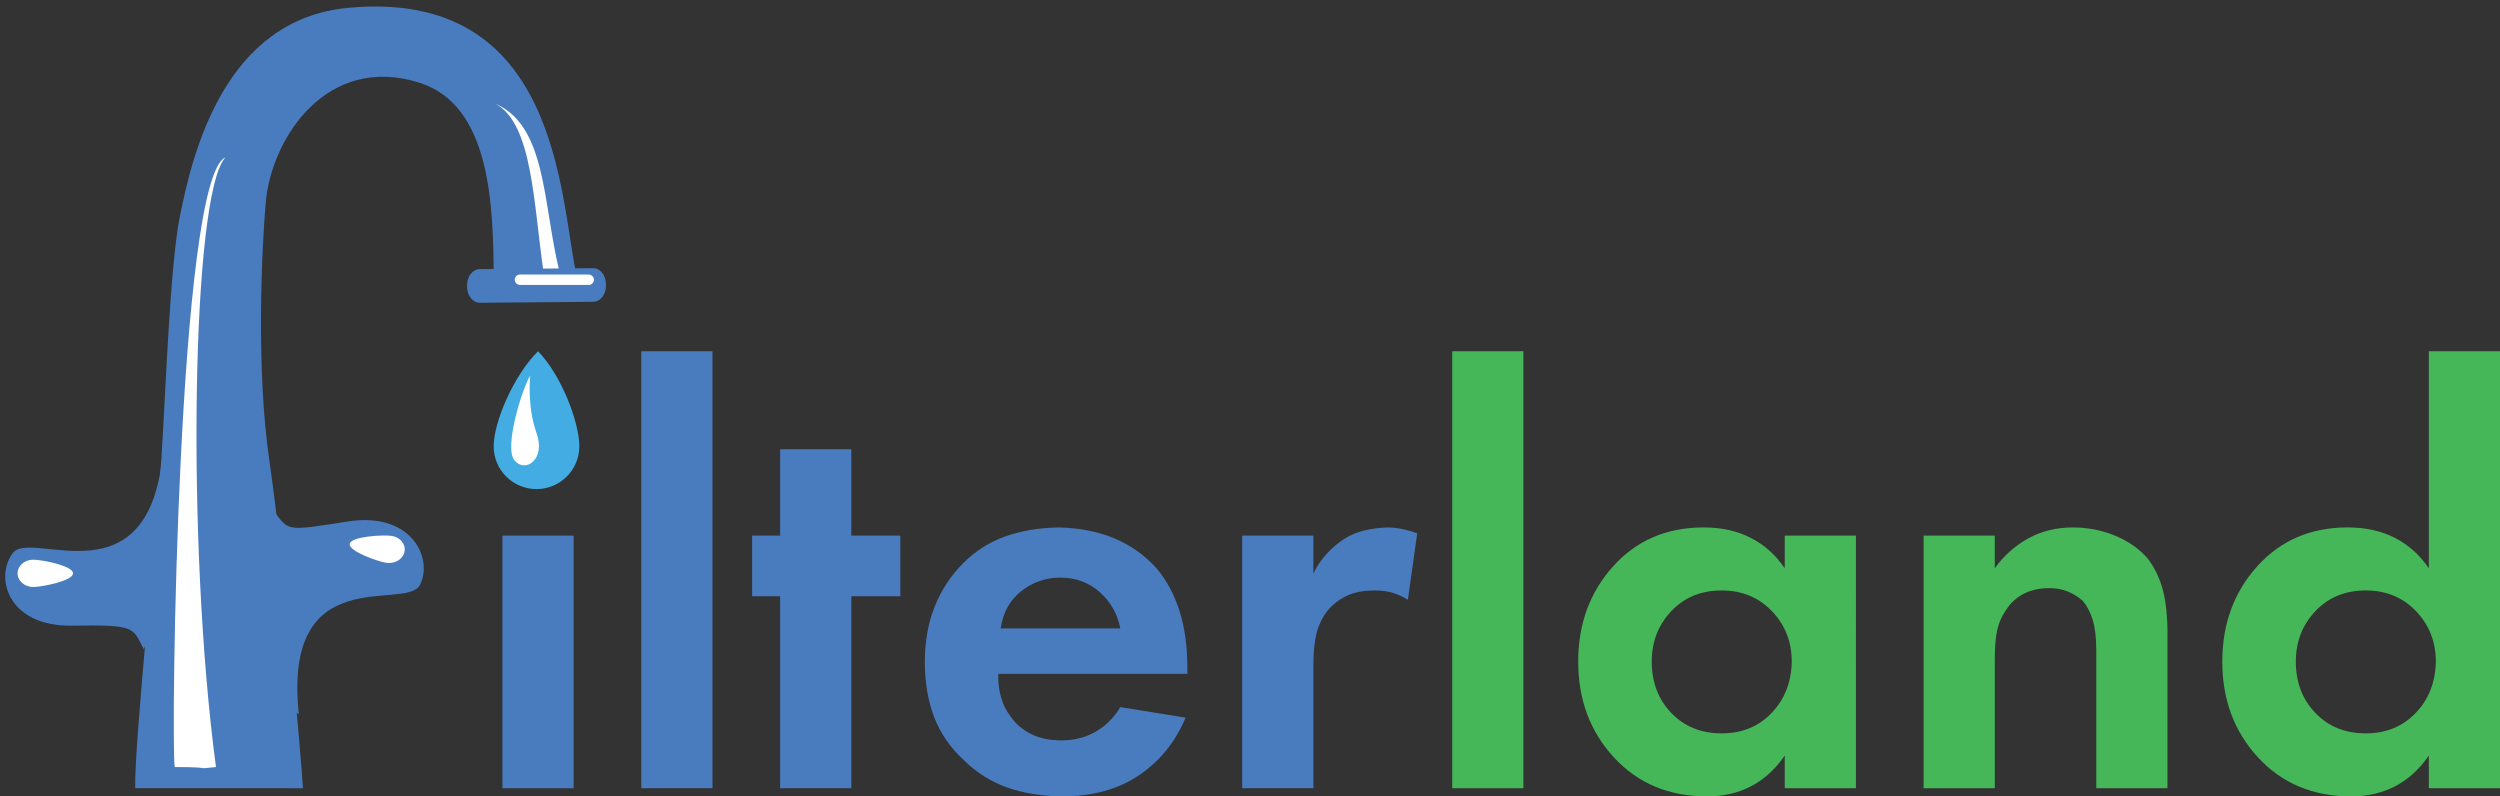 <?xml version="1.0" encoding="iso-8859-1"?>
<!-- Generator: Adobe Illustrator 21.0.0, SVG Export Plug-In . SVG Version: 6.00 Build 0)  -->
<svg version="1.1" id="&#x421;&#x43B;&#x43E;&#x439;_1"
	 xmlns="http://www.w3.org/2000/svg" xmlns:xlink="http://www.w3.org/1999/xlink" x="0px" y="0px" viewBox="0 0 250.944 79.94"
	 style="enable-background:new 0 0 250.944 79.94;" xml:space="preserve">
<rect x="0" y="0" width="250.944" height="79.94" fill="#333333" stroke="none"/>
<g>
	<rect x="50.435" y="53.763" style="fill:#497CBF;" width="7.144" height="25.357"/>
	<path style="fill:#497CBF;" d="M64.372,35.258h7.145V79.12h-7.145V35.258z"/>
	<path style="fill:#497CBF;" d="M90.373,59.853h-4.919V79.12h-7.145V59.853h-2.811v-6.091h2.811v-8.666h7.145v8.666h4.919V59.853z"
		/>
	<path style="fill:#497CBF;" d="M112.45,70.979l6.559,1.055c-1.016,2.422-2.567,4.344-4.656,5.769
		c-2.089,1.425-4.694,2.138-7.817,2.138c-2.07-0.04-3.895-0.343-5.476-0.908c-1.581-0.565-2.997-1.454-4.245-2.664
		c-1.406-1.289-2.422-2.753-3.046-4.393c-0.625-1.64-0.937-3.475-0.937-5.504c0-2.069,0.331-3.934,0.995-5.594
		c0.664-1.658,1.62-3.112,2.87-4.362c1.209-1.21,2.606-2.099,4.187-2.665c1.581-0.564,3.367-0.867,5.358-0.907
		c2.108,0.04,3.991,0.41,5.651,1.112c1.659,0.703,3.074,1.719,4.245,3.045c0.976,1.172,1.728,2.577,2.255,4.217
		c0.527,1.641,0.791,3.553,0.791,5.739v0.585h-18.974c-0.04,0.782,0.048,1.553,0.263,2.314c0.215,0.761,0.536,1.415,0.967,1.961
		c0.507,0.742,1.19,1.328,2.05,1.757c0.858,0.431,1.874,0.645,3.045,0.645c1.288,0,2.439-0.293,3.455-0.878
		C111.005,72.854,111.825,72.034,112.45,70.979z M100.444,63.074h12.006c-0.274-1.444-0.958-2.654-2.05-3.63
		c-1.094-0.977-2.422-1.465-3.982-1.465c-1.444,0-2.743,0.449-3.895,1.348C101.372,60.225,100.679,61.473,100.444,63.074z"/>
	<path style="fill:#497CBF;" d="M124.688,79.12V53.763h7.145v3.807c0.351-0.74,0.809-1.414,1.376-2.02
		c0.565-0.605,1.161-1.104,1.786-1.494c0.547-0.352,1.171-0.615,1.874-0.79c0.703-0.176,1.483-0.282,2.343-0.322
		c0.507,0,1.005,0.05,1.493,0.146c0.487,0.098,1.005,0.244,1.552,0.438l-0.937,6.677c-0.509-0.312-1.017-0.546-1.523-0.702
		c-0.508-0.156-1.112-0.234-1.815-0.234c-1.133,0-2.078,0.186-2.84,0.556c-0.762,0.372-1.396,0.869-1.903,1.493
		c-0.508,0.664-0.869,1.406-1.083,2.226c-0.215,0.819-0.322,1.952-0.322,3.396V79.12H124.688z"/>
	<path style="fill:#45B759;" d="M145.769,35.258h7.145V79.12h-7.145V35.258z"/>
	<path style="fill:#45B759;" d="M179.148,57.042v-3.279h7.144V79.12h-7.144v-3.279c-0.938,1.367-2.06,2.392-3.367,3.074
		c-1.309,0.683-2.782,1.025-4.422,1.025c-3.826,0-6.939-1.298-9.34-3.895c-2.401-2.596-3.602-5.807-3.602-9.633
		c0-3.787,1.171-6.979,3.514-9.575c2.342-2.597,5.367-3.895,9.077-3.895c1.795,0,3.376,0.352,4.743,1.054
		C177.118,54.7,178.25,55.716,179.148,57.042z M172.824,59.268c-2.07,0-3.759,0.693-5.066,2.078
		c-1.308,1.387-1.961,3.074-1.961,5.066c0,2.068,0.653,3.787,1.961,5.152c1.308,1.367,2.996,2.05,5.066,2.05
		c2.029,0,3.698-0.683,5.007-2.05c1.308-1.365,1.98-3.084,2.02-5.152c0-1.992-0.664-3.68-1.99-5.066
		C176.532,59.962,174.853,59.268,172.824,59.268z"/>
	<path style="fill:#45B759;" d="M193.086,79.12V53.763h7.144v3.279c0.898-1.248,2.01-2.244,3.338-2.986
		c1.327-0.74,2.83-1.112,4.509-1.112c1.483,0,2.889,0.273,4.217,0.819c1.327,0.548,2.42,1.309,3.279,2.284
		c0.624,0.82,1.103,1.767,1.435,2.841c0.332,1.074,0.518,2.509,0.557,4.304V79.12h-7.144V65.3c0-1.249-0.117-2.264-0.352-3.045
		c-0.234-0.781-0.566-1.425-0.995-1.933c-0.431-0.39-0.928-0.703-1.493-0.937c-0.566-0.234-1.182-0.351-1.845-0.351
		c-0.977,0-1.836,0.185-2.577,0.556c-0.742,0.372-1.347,0.929-1.815,1.669c-0.43,0.625-0.723,1.299-0.878,2.021
		c-0.156,0.724-0.234,1.689-0.234,2.899V79.12H193.086z"/>
	<path style="fill:#45B759;" d="M243.8,57.042V35.258h7.145V79.12H243.8v-3.279c-0.938,1.367-2.06,2.392-3.367,3.074
		c-1.309,0.683-2.782,1.025-4.422,1.025c-3.826,0-6.939-1.298-9.34-3.895c-2.401-2.596-3.602-5.807-3.602-9.633
		c0-3.787,1.171-6.979,3.514-9.575c2.342-2.597,5.367-3.895,9.077-3.895c1.795,0,3.376,0.352,4.743,1.054
		C241.769,54.7,242.901,55.716,243.8,57.042z M237.476,59.268c-2.07,0-3.759,0.693-5.066,2.078
		c-1.308,1.387-1.961,3.074-1.961,5.066c0,2.068,0.653,3.787,1.961,5.152c1.308,1.367,2.996,2.05,5.066,2.05
		c2.029,0,3.698-0.683,5.007-2.05c1.308-1.365,1.981-3.084,2.02-5.152c0-1.992-0.664-3.68-1.99-5.066
		C241.184,59.962,239.505,59.268,237.476,59.268z"/>
	<g>
		<path style="fill:#42ACE3;" d="M58.15,44.794c0,2.374-1.925,4.299-4.299,4.299c-2.374,0-4.299-1.925-4.299-4.299
			c0-2.374,1.976-7.09,4.455-9.536C56.387,37.703,58.15,42.42,58.15,44.794z"/>
		<path style="fill:#FFFFFF;" d="M53.221,37.703c-0.752,1.167-2.668,7.167-1.584,8.5c1.082,1.333,3.18-0.084,2.215-2.75
			C52.887,40.787,53.221,37.703,53.221,37.703z"/>
	</g>
	<path style="fill:#497CBF;" d="M13.572,79.12c-0.132-3.974,2.235-27.152,2.63-33.111c0.396-5.96,0.846-19.221,1.842-24.238
		c1.315-6.622,4.572-19.822,16.887-20.983c21.198-2,21.234,18.948,22.944,26.893c-2.762,1.325-7.796,0.398-8.322,0.398
		c0-7.958-0.45-17.551-7.439-19.771c-9.311-2.958-14.867,5.563-15.436,11.986c-0.4,4.51-0.983,16.681,0.339,25.778
		c1.495,10.285,3.26,30.532,3.392,33.049C27.095,79.12,20.095,79.12,13.572,79.12z"/>
	<path style="fill:#FFFFFF;" d="M22.615,15.807c-4.767,2.125-5.471,58.438-5.079,61.188c4.142,0,1.767,0.25,4.142,0
		C18.678,54.535,19.24,19.516,22.615,15.807z"/>
	<g>
		<path style="fill:#497CBF;" d="M14.438,65.182c-1.154-2.207-0.748-2.479-7.221-2.381C0.745,62.896-0.562,57.9,1.302,55.49
			c1.865-2.408,13.855,5.221,15.07-10.402C20.201,49.139,14.438,65.182,14.438,65.182z"/>
		<path style="fill:#FFFFFF;" d="M7.335,57.549c0,0.758-3.133,1.371-4,1.371c-0.868,0-1.572-0.614-1.572-1.371
			s0.704-1.37,1.572-1.37C4.203,56.179,7.335,56.793,7.335,57.549z"/>
	</g>
	<g>
		<path style="fill:#497CBF;" d="M27.482,51.289c1.544,2.017,1.103,2.051,7.475,1.052c6.372-0.997,8.578,3.753,7.18,6.393
			c-1.4,2.637-13.804-2.598-12.139,12.992C25.475,68.262,27.482,51.289,27.482,51.289z"/>
		<path style="fill:#FFFFFF;" d="M35.106,54.586c-0.139,0.747,2.841,1.79,3.697,1.911c0.857,0.12,1.664-0.387,1.803-1.134
			c0.139-0.747-0.443-1.452-1.3-1.572C38.45,53.669,35.245,53.839,35.106,54.586z"/>
	</g>
	<path style="fill:#FFFFFF;" d="M49.752,10.419c5.108,2.25,4.723,9.922,6.376,16.726c-0.744,0.213-0.914,0.277-1.535,0.411
		C53.531,20.324,53.468,12.482,49.752,10.419z"/>
	<g>
		<path style="fill:#497CBF;" d="M60.818,28.696c0.005,0.877-0.565,1.593-1.272,1.599l-11.37,0.096
			c-0.708,0.006-1.286-0.701-1.291-1.578l0-0.198c-0.005-0.878,0.565-1.594,1.273-1.6l11.37-0.097
			c0.708-0.006,1.286,0.701,1.289,1.578L60.818,28.696z"/>
		<path style="fill:#FFFFFF;" d="M59.616,28.081c0-0.287-0.234-0.521-0.521-0.521l-6.905-0.004c-0.288,0-0.521,0.233-0.521,0.521
			l0,0c0,0.288,0.233,0.521,0.52,0.521l6.906,0.004C59.382,28.601,59.614,28.369,59.616,28.081L59.616,28.081z"/>
	</g>
</g>
</svg>

